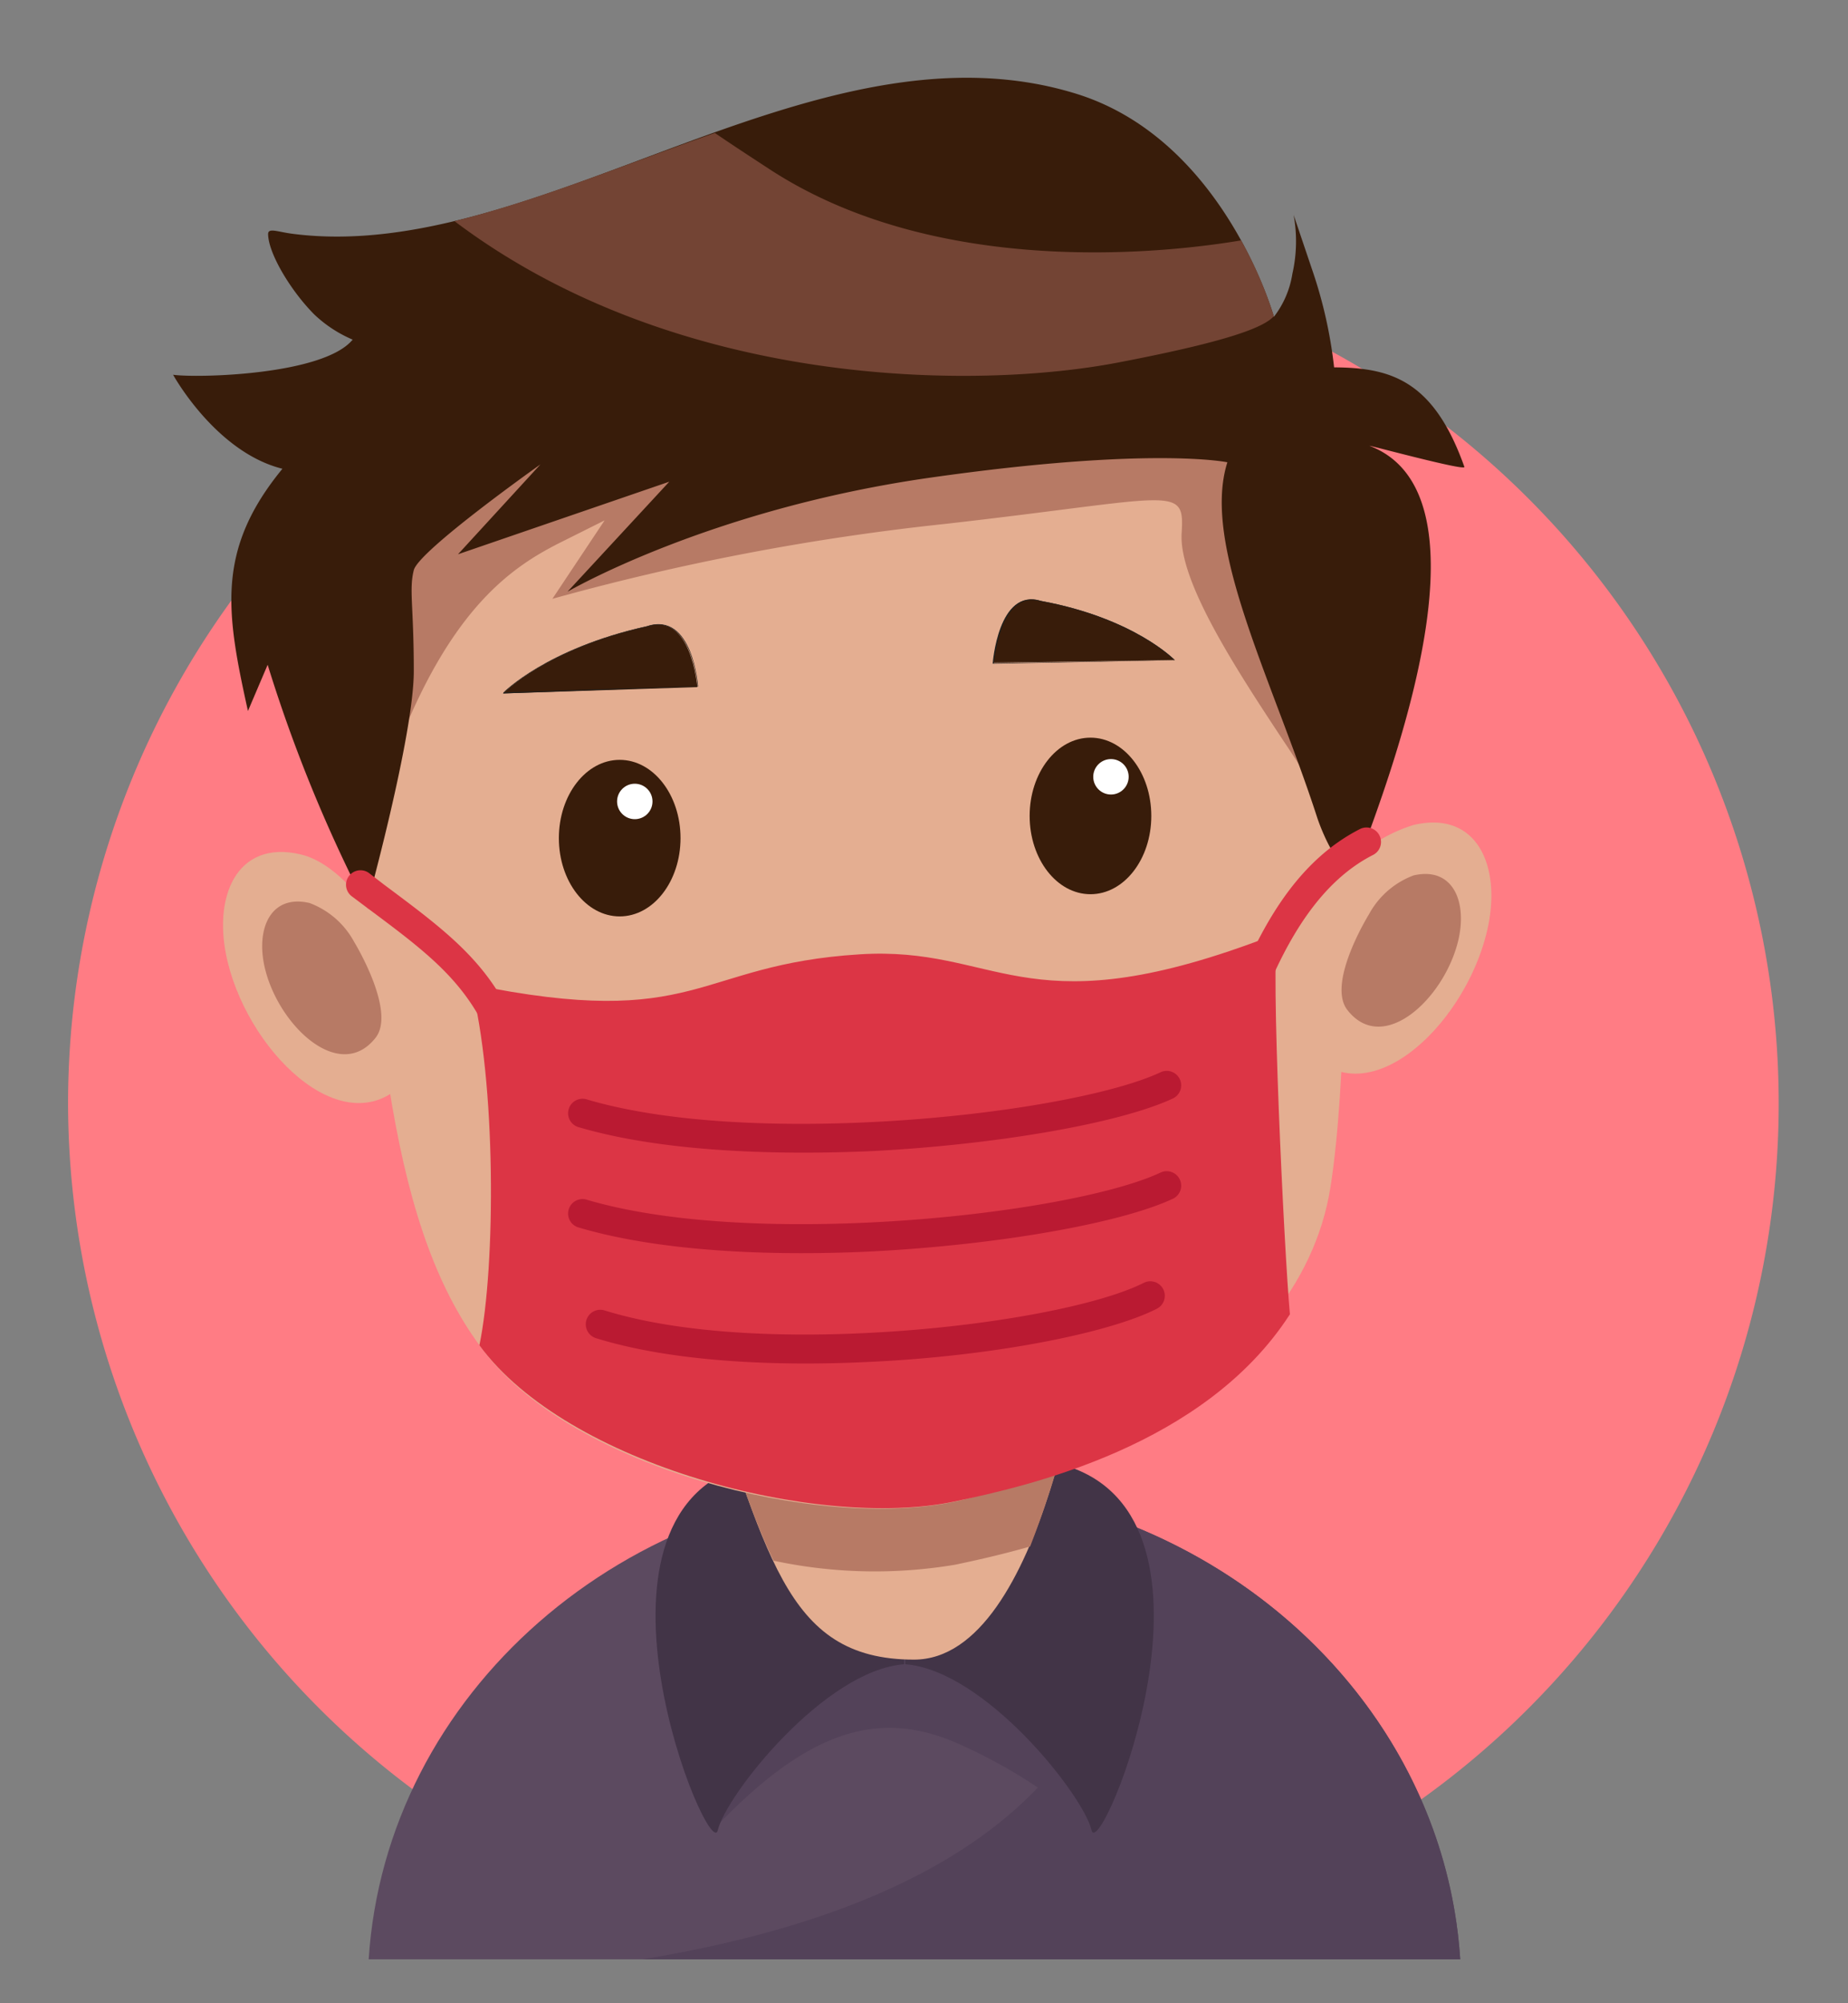 <svg id="OBJECTS" xmlns="http://www.w3.org/2000/svg" viewBox="0 0 120 130"><rect x="0" y="0" width="120" height="130" fill="#808080" stroke="none"/><defs><style>.cls-1{fill:#ff7c84;}.cls-1,.cls-10,.cls-11,.cls-12,.cls-2,.cls-3,.cls-4,.cls-5,.cls-6,.cls-7,.cls-8{fill-rule:evenodd;}.cls-2{fill:#5c4a60;}.cls-3{fill:#534259;}.cls-4{fill:#423447;}.cls-5{fill:#e4ae91;}.cls-6{fill:#b77a65;}.cls-7,.cls-9{fill:#381c0a;}.cls-8{fill:#734434;}.cls-10{fill:#20201e;}.cls-11{fill:#dc3545;}.cls-12{fill:#ba1a32;}.cls-13{fill:#fff;}</style></defs><title>Mesa de trabajo 1</title><path class="cls-1" d="M60,127.15A55.54,55.54,0,1,0,4.42,71.62,55.64,55.64,0,0,0,60,127.15Z"/><path class="cls-2" d="M59.38,96.3c-18.89,0-34.33,13.64-35.44,30.85H94.82C93.7,109.94,78.26,96.3,59.38,96.3Z"/><path class="cls-3" d="M41.72,127.15h53.1c-.81-12.57-9.27-23.23-21.12-28.07C73.58,108.7,70.15,122.47,41.72,127.15Z"/><path class="cls-3" d="M46.36,118.69c5.88-6.18,10.47-7.88,15.76-5.58A33.92,33.92,0,0,1,71,118.79s.5-12.37-2.39-14.56S58.13,101.63,57.13,102,44.67,106.92,46.36,118.69Z"/><path class="cls-4" d="M58.71,108c-5.19.4-11.57,8.51-12.1,10.77S36.77,98.56,48.34,95.1s10.37,1.6,10.37,1.6Z"/><path class="cls-4" d="M58.78,108c5.19.4,11.57,8.51,12.1,10.77s9.84-20.21-1.73-23.67-10.37,1.6-10.37,1.6Z"/><path class="cls-5" d="M45.23,87.59c4.63,13,5.59,20.11,14.12,20.11S70.6,85.76,70.6,85.76Z"/><path class="cls-6" d="M45.23,87.59c2,5.75,3.38,10.35,5,13.69a31.47,31.47,0,0,0,11.8.26c1.24-.26,2.93-.63,4.86-1.18a63,63,0,0,0,3.76-14.6Z"/><path class="cls-5" d="M24.32,59.62c-1.38-2.18-3.15-3.79-4.78-4.17-4.19-1-5.79,2.79-4.75,7,1.51,6.17,8,12.24,11.85,7.35C28.87,67,24.32,59.62,24.32,59.62Z"/><path class="cls-5" d="M86.35,57.66a10,10,0,0,1,5.43-4.12c4.19-1,5.8,2.79,4.75,7-1.51,6.17-8,12.24-11.85,7.35C82.45,65.05,86.35,57.66,86.35,57.66Z"/><path class="cls-5" d="M22.89,44.94c1.48,22.38,2.55,35,8.58,42.81C37.25,95.26,53.1,99.33,62,97.45,67.25,96.33,84.33,90.27,86.4,77s.16-46.44.16-46.44S70,17.81,60.71,16.86s-34.79,8.94-34.79,8.94S15.39,29.3,22.89,44.94Z"/><path class="cls-6" d="M22.89,44.94l0,.49a21.41,21.41,0,0,0,3,2.84c3.49-8.88,7.38-11.47,10.37-13l3-1.5-3.39,5.09A156.83,156.83,0,0,1,61.37,34c15-1.7,15.56-2.59,15.36.6s3.69,9.08,7,14.06,3.39,7.08,3.39,7.08-2.59-25.93-3.19-26.83a.86.86,0,0,1-.11-.36c-1.58-1.12-3.72-2.6-6.12-4.12a38.89,38.89,0,0,0-4.34-.11c-12.27.3-37.2,2-40.29,3.19s-9,.9-10.17,4.79A34.21,34.21,0,0,0,21,40.19,32,32,0,0,0,22.89,44.94Z"/><path class="cls-7" d="M18.34,30.42C14,35.7,14.69,39.76,16.1,46.14l1.28-3a96,96,0,0,0,6.42,15.7s3.07-11.07,3.07-15.3-.32-5.27,0-6.54,8.22-6.86,8.22-6.86l-5.35,5.83,13.72-4.71L36.85,38.4S46,33.05,60.39,31s19.31-1,19.31-1C78,35.36,82.61,44.06,85.54,53.08c.33,1,1.9,4.86,2.82,2.4,2.55-6.79,8.49-23.5.59-26.54-.36-.14,6.25,1.66,6.14,1.36-2-5.63-4.78-6.44-8.46-6.46a29.61,29.61,0,0,0-1.44-6.38L84,13.94a9.48,9.48,0,0,1-.08,3.83,6.11,6.11,0,0,1-1.2,2.79S79.54,9.16,70,6.12C53.07.78,35,17.2,19.06,15.18c-1-.12-1.64-.42-1.65,0,0,1.22,1.43,3.65,3,5.23a8.38,8.38,0,0,0,2.49,1.63C21,24.35,12.79,24.54,11.24,24.32,11.24,24.32,14,29.34,18.34,30.42Z"/><path class="cls-8" d="M82.72,20.52a26.26,26.26,0,0,0-2.13-4.92C76.15,16.35,61.06,18.2,50,11c-1.32-.86-2.51-1.64-3.58-2.37C40.68,10.63,35,13,29.51,14.35c14.4,10.86,33.84,11,43.28,9.14C80.22,22.06,82.12,21.17,82.72,20.52Z"/><ellipse class="cls-9" cx="40.24" cy="54.39" rx="3.95" ry="5.08"/><ellipse class="cls-9" cx="70.81" cy="52.95" rx="3.95" ry="5.08"/><path class="cls-7" d="M42,40.65C35.47,42.1,32.67,45,32.67,45l12.61-.41S44.9,39.67,42,40.65Z"/><path class="cls-10" d="M42,40.67c-6.08,1.35-8.91,3.94-9.25,4.26l12.54-.4c0-.33-.47-4.8-3.29-3.86Zm-9.31,4.27s2.8-2.86,9.3-4.3c3-1,3.34,3.9,3.34,3.91v0L32.67,45Z"/><path class="cls-7" d="M67.6,39c6.06,1.12,8.67,3.83,8.67,3.83L64.51,43S64.86,38.14,67.6,39Z"/><path class="cls-10" d="M67.61,39c6.06,1.12,8.67,3.83,8.68,3.84l0,0-11.83.23v0s.35-4.92,3.12-4.08Zm8.62,3.83c-.31-.3-2.95-2.75-8.63-3.8h0c-2.62-.8-3,3.69-3.07,4Z"/><path class="cls-11" d="M22.81,58.14a.94.94,0,0,1,1.13-1.5l1,.77c4.94,3.68,7.79,5.81,9.52,11.93,1.5,5.31,22.4-.63,22.46-.65l.09,0,23.58-5.31c1.65-3.84,3.89-7.63,7.72-9.58a.94.94,0,0,1,.85,1.68c-3.48,1.77-5.57,5.55-7,9a.94.94,0,0,1-.67.58L57.45,70.5c-.23.07-22.77,6.46-24.77-.65-1.55-5.5-4.21-7.49-8.83-10.93Z"/><path class="cls-11" d="M31.13,87.3c5.67,7.76,22,12,30.85,10.14,4.76-1,16.25-3.58,21.78-12.15-.37-4-1.29-23.22-.79-24.48.13-.32-.38-.07-1.82.45-14.72,5.32-16.47.12-25.31.67-10.77.67-10.39,5-25.27,1.94C32.22,70.11,32.2,82.17,31.13,87.3Z"/><path class="cls-12" d="M37.62,73.16a.94.94,0,1,1,.53-1.8c4.93,1.45,11.79,1.78,18.39,1.46,8.08-.39,15.7-1.76,18.85-3.25a.94.94,0,0,1,.8,1.7c-3.34,1.58-11.25,3-19.56,3.43C49.85,75,42.76,74.67,37.62,73.16Z"/><path class="cls-12" d="M37.62,79.67a.94.94,0,1,1,.53-1.8c4.93,1.45,11.79,1.78,18.39,1.46,8.08-.39,15.7-1.76,18.85-3.25a.94.94,0,0,1,.8,1.7c-3.34,1.58-11.25,3-19.56,3.43C49.85,81.54,42.76,81.19,37.62,79.67Z"/><path class="cls-12" d="M38.7,86.84a.94.94,0,0,1,.56-1.8c4.63,1.44,11.08,1.78,17.29,1.45,7.6-.39,14.76-1.75,17.72-3.24a.94.94,0,1,1,.85,1.68C72,86.52,64.48,88,56.64,88.37,50.25,88.7,43.56,88.35,38.7,86.84Z"/><circle class="cls-13" cx="41.22" cy="52.01" r="1.15"/><circle class="cls-13" cx="72.14" cy="50.41" r="1.15"/><path class="cls-6" d="M23,61.13a5.47,5.47,0,0,0-2.9-2.53c-2.54-.59-3.52,1.69-2.89,4.27.92,3.75,4.88,7.43,7.19,4.46C25.73,65.59,23,61.13,23,61.13Z"/><path class="cls-6" d="M88.89,59.34a5.47,5.47,0,0,1,2.9-2.53c2.54-.59,3.52,1.69,2.89,4.27-.92,3.75-4.88,7.43-7.19,4.46C86.13,63.79,88.89,59.34,88.89,59.34Z"/></svg>